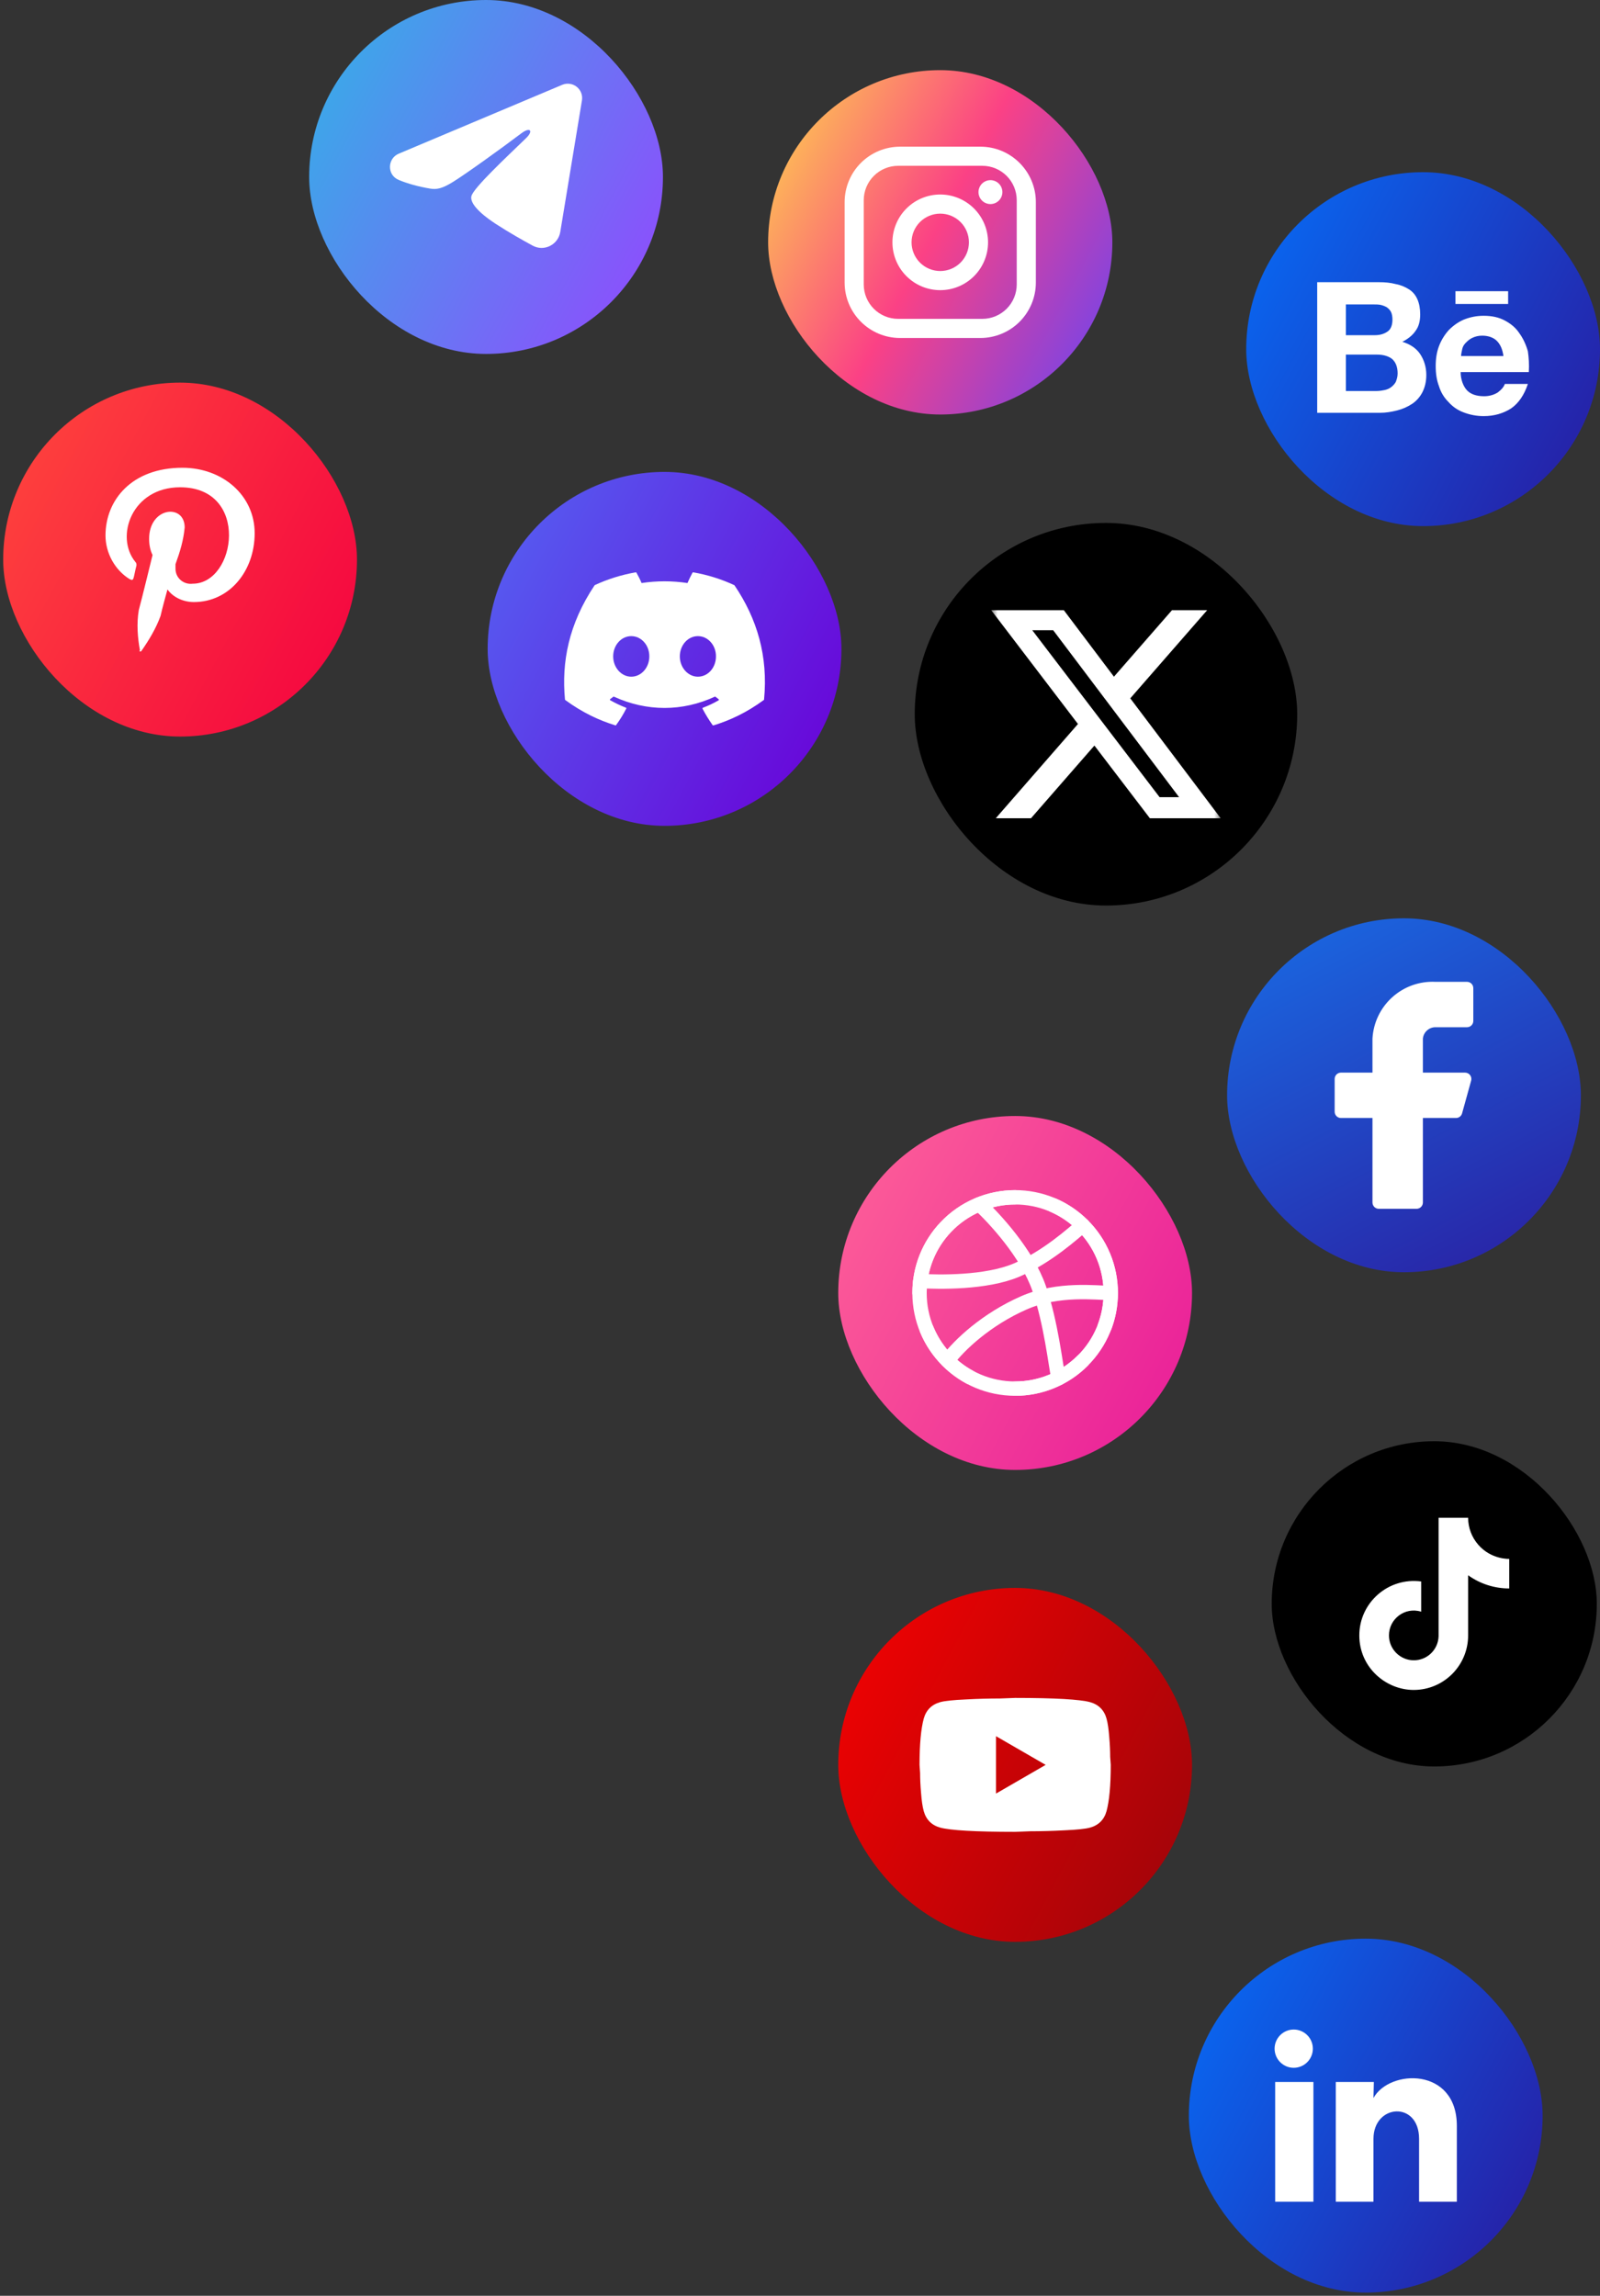 <svg width="251" height="360" viewBox="0 0 251 360" fill="none" xmlns="http://www.w3.org/2000/svg">
<rect x="0" y="0" width="251" height="360" fill="#333333" stroke="none"/>
<rect x="143.5" y="82" width="60" height="60" rx="30" fill="black"/>
<mask id="mask0_0_1" style="mask-type:luminance" maskUnits="userSpaceOnUse" x="155" y="94" width="37" height="36">
<path d="M155.5 94H191.5V130H155.5V94Z" fill="white"/>
</mask>
<g mask="url(#mask0_0_1)">
<path d="M183.85 95.688H189.371L177.311 109.506L191.5 128.314H180.391L171.685 116.91L161.733 128.314H156.207L169.105 113.528L155.5 95.69H166.891L174.75 106.112L183.85 95.688ZM181.909 125.002H184.969L165.22 98.827H161.939L181.909 125.002Z" fill="white"/>
</g>
<rect x="192.5" y="144" width="55.5" height="55.5" rx="27.75" fill="url(#paint0_linear_0_1)"/>
<path d="M231.125 154.95C231.125 154.687 231.021 154.436 230.835 154.25C230.65 154.065 230.399 153.961 230.136 153.961H225.193C222.704 153.837 220.267 154.703 218.415 156.37C216.562 158.038 215.445 160.37 215.307 162.859V168.197H210.364C210.101 168.197 209.85 168.301 209.665 168.487C209.479 168.672 209.375 168.924 209.375 169.186V174.327C209.375 174.589 209.479 174.84 209.665 175.026C209.85 175.211 210.101 175.315 210.364 175.315H215.307V188.563C215.307 188.825 215.411 189.077 215.596 189.262C215.782 189.448 216.033 189.552 216.295 189.552H222.227C222.489 189.552 222.741 189.448 222.926 189.262C223.112 189.077 223.216 188.825 223.216 188.563V175.315H228.396C228.616 175.319 228.831 175.248 229.006 175.116C229.182 174.983 229.308 174.796 229.365 174.584L230.789 169.443C230.828 169.297 230.833 169.144 230.804 168.995C230.775 168.847 230.712 168.707 230.621 168.587C230.529 168.466 230.411 168.369 230.275 168.301C230.14 168.234 229.991 168.198 229.84 168.197H223.216V162.859C223.265 162.369 223.495 161.916 223.861 161.587C224.226 161.258 224.701 161.077 225.193 161.079H230.136C230.399 161.079 230.65 160.975 230.835 160.79C231.021 160.604 231.125 160.353 231.125 160.09V154.95Z" fill="white"/>
<rect x="199.5" y="226" width="51" height="51" rx="25.5" fill="black"/>
<path d="M231.902 242.23C230.877 241.059 230.312 239.556 230.312 238H225.677V256.6C225.642 257.607 225.217 258.561 224.493 259.26C223.768 259.96 222.8 260.351 221.792 260.35C219.662 260.35 217.892 258.61 217.892 256.45C217.892 253.87 220.382 251.935 222.947 252.73V247.99C217.772 247.3 213.242 251.32 213.242 256.45C213.242 261.445 217.382 265 221.777 265C226.487 265 230.312 261.175 230.312 256.45V247.015C232.192 248.365 234.448 249.089 236.762 249.085V244.45C236.762 244.45 233.942 244.585 231.902 242.23Z" fill="white"/>
<rect x="120.5" y="11" width="54" height="54" rx="27" fill="url(#paint1_linear_0_1)"/>
<path d="M141.2 23H153.8C158.6 23 162.5 26.9 162.5 31.7V44.3C162.5 46.607 161.583 48.82 159.952 50.452C158.32 52.083 156.107 53 153.8 53H141.2C136.4 53 132.5 49.1 132.5 44.3V31.7C132.5 29.393 133.417 27.18 135.048 25.548C136.68 23.917 138.893 23 141.2 23ZM140.9 26C139.468 26 138.094 26.569 137.082 27.582C136.069 28.594 135.5 29.968 135.5 31.4V44.6C135.5 47.585 137.915 50 140.9 50H154.1C155.532 50 156.906 49.431 157.918 48.418C158.931 47.406 159.5 46.032 159.5 44.6V31.4C159.5 28.415 157.085 26 154.1 26H140.9ZM155.375 28.25C155.872 28.25 156.349 28.448 156.701 28.799C157.052 29.151 157.25 29.628 157.25 30.125C157.25 30.622 157.052 31.099 156.701 31.451C156.349 31.802 155.872 32 155.375 32C154.878 32 154.401 31.802 154.049 31.451C153.698 31.099 153.5 30.622 153.5 30.125C153.5 29.628 153.698 29.151 154.049 28.799C154.401 28.448 154.878 28.25 155.375 28.25ZM147.5 30.5C149.489 30.5 151.397 31.29 152.803 32.697C154.21 34.103 155 36.011 155 38C155 39.989 154.21 41.897 152.803 43.303C151.397 44.71 149.489 45.5 147.5 45.5C145.511 45.5 143.603 44.71 142.197 43.303C140.79 41.897 140 39.989 140 38C140 36.011 140.79 34.103 142.197 32.697C143.603 31.29 145.511 30.5 147.5 30.5ZM147.5 33.5C146.307 33.5 145.162 33.974 144.318 34.818C143.474 35.662 143 36.806 143 38C143 39.194 143.474 40.338 144.318 41.182C145.162 42.026 146.307 42.5 147.5 42.5C148.693 42.5 149.838 42.026 150.682 41.182C151.526 40.338 152 39.194 152 38C152 36.806 151.526 35.662 150.682 34.818C149.838 33.974 148.693 33.5 147.5 33.5Z" fill="white"/>
<rect x="76.5" y="74" width="55.5" height="55.5" rx="27.75" fill="url(#paint2_linear_0_1)"/>
<path d="M115.152 91.741C113.157 90.811 110.997 90.136 108.747 89.746C108.708 89.747 108.67 89.763 108.642 89.791C108.372 90.286 108.057 90.931 107.847 91.426C105.461 91.066 103.034 91.066 100.647 91.426C100.437 90.916 100.122 90.286 99.837 89.791C99.822 89.761 99.777 89.746 99.732 89.746C97.482 90.136 95.337 90.811 93.327 91.741C93.312 91.741 93.297 91.756 93.282 91.771C89.202 97.876 88.077 103.816 88.632 109.696C88.632 109.726 88.647 109.756 88.677 109.771C91.377 111.751 93.972 112.951 96.537 113.746C96.582 113.761 96.627 113.746 96.642 113.716C97.242 112.891 97.782 112.021 98.247 111.106C98.277 111.046 98.247 110.986 98.187 110.971C97.332 110.641 96.522 110.251 95.727 109.801C95.667 109.771 95.667 109.681 95.712 109.636C95.877 109.516 96.042 109.381 96.207 109.261C96.237 109.231 96.282 109.231 96.312 109.246C101.472 111.601 107.037 111.601 112.137 109.246C112.167 109.231 112.212 109.231 112.242 109.261C112.407 109.396 112.572 109.516 112.737 109.651C112.797 109.696 112.797 109.786 112.722 109.816C111.942 110.281 111.117 110.656 110.262 110.986C110.202 111.001 110.187 111.076 110.202 111.121C110.682 112.036 111.222 112.906 111.807 113.731C111.852 113.746 111.897 113.761 111.942 113.746C114.522 112.951 117.117 111.751 119.817 109.771C119.847 109.756 119.862 109.726 119.862 109.696C120.522 102.901 118.767 97.006 115.212 91.771C115.197 91.756 115.182 91.741 115.152 91.741ZM99.027 106.111C97.482 106.111 96.192 104.686 96.192 102.931C96.192 101.176 97.452 99.751 99.027 99.751C100.617 99.751 101.877 101.191 101.862 102.931C101.862 104.686 100.602 106.111 99.027 106.111ZM109.482 106.111C107.937 106.111 106.647 104.686 106.647 102.931C106.647 101.176 107.907 99.751 109.482 99.751C111.072 99.751 112.332 101.191 112.317 102.931C112.317 104.686 111.072 106.111 109.482 106.111Z" fill="white"/>
<rect x="195.5" y="27" width="55.5" height="55.5" rx="27.75" fill="url(#paint3_linear_0_1)"/>
<path d="M216.301 44.25C217.26 44.25 218.146 44.325 218.956 44.547C219.768 44.696 220.432 44.992 221.022 45.363C221.613 45.734 222.055 46.254 222.349 46.922C222.645 47.589 222.793 48.407 222.793 49.296C222.793 50.336 222.571 51.225 222.055 51.892C221.613 52.562 220.875 53.154 219.99 53.599C221.244 53.971 222.202 54.639 222.793 55.529C223.384 56.418 223.752 57.532 223.752 58.794C223.752 59.834 223.53 60.723 223.161 61.465C222.793 62.208 222.202 62.876 221.538 63.321C220.816 63.798 220.018 64.149 219.178 64.359C218.293 64.582 217.408 64.731 216.523 64.731H206.637V44.25H216.301ZM215.71 52.56C216.522 52.56 217.186 52.338 217.702 51.968C218.218 51.597 218.44 50.928 218.44 50.112C218.44 49.666 218.365 49.221 218.218 48.925C218.071 48.63 217.849 48.405 217.555 48.183C217.255 48.014 216.931 47.889 216.595 47.812C216.226 47.737 215.859 47.737 215.415 47.737H211.137V52.562L215.71 52.56ZM215.932 61.317C216.375 61.317 216.817 61.242 217.186 61.169C217.555 61.093 217.924 60.947 218.218 60.723C218.518 60.505 218.769 60.227 218.956 59.907C219.103 59.536 219.252 59.091 219.252 58.572C219.252 57.532 218.956 56.79 218.367 56.271C217.776 55.825 216.964 55.603 216.006 55.603H211.137V61.319L215.932 61.317ZM230.17 61.242C230.76 61.836 231.645 62.133 232.825 62.133C233.637 62.133 234.375 61.911 234.964 61.541C235.555 61.094 235.924 60.649 236.071 60.204H239.686C239.095 61.984 238.21 63.246 237.031 64.062C235.849 64.805 234.448 65.25 232.752 65.25C231.666 65.252 230.59 65.05 229.579 64.656C228.669 64.317 227.857 63.756 227.218 63.024C226.532 62.342 226.025 61.5 225.744 60.575C225.375 59.61 225.226 58.572 225.226 57.384C225.226 56.271 225.375 55.233 225.744 54.267C226.098 53.336 226.623 52.481 227.293 51.744C227.956 51.077 228.768 50.484 229.653 50.112C230.638 49.717 231.69 49.515 232.752 49.518C234.006 49.518 235.113 49.742 236.071 50.261C237.031 50.779 237.768 51.373 238.357 52.264C238.948 53.081 239.392 54.045 239.686 55.084C239.833 56.123 239.907 57.162 239.833 58.349H229.137C229.137 59.536 229.579 60.65 230.17 61.243M234.817 53.453C234.301 52.934 233.49 52.636 232.53 52.636C231.967 52.628 231.41 52.755 230.907 53.007C230.464 53.23 230.17 53.528 229.875 53.825C229.601 54.11 229.422 54.472 229.359 54.862C229.284 55.234 229.21 55.53 229.21 55.827H235.849C235.702 54.714 235.333 53.973 234.817 53.453ZM228.325 45.66H236.587V47.664H228.327L228.325 45.66Z" fill="white"/>
<rect x="186.5" y="304" width="55.5" height="55.5" rx="27.75" fill="url(#paint4_linear_0_1)"/>
<path d="M205.953 321.252C205.953 322.047 205.636 322.81 205.073 323.372C204.51 323.935 203.747 324.25 202.952 324.25C202.156 324.25 201.393 323.933 200.831 323.37C200.268 322.807 199.953 322.044 199.953 321.249C199.954 320.453 200.27 319.69 200.833 319.128C201.396 318.565 202.159 318.25 202.955 318.25C203.75 318.25 204.513 318.567 205.076 319.13C205.638 319.693 205.954 320.456 205.953 321.252ZM206.043 326.472H200.043V345.251H206.043V326.472ZM215.523 326.472H209.553V345.251H215.463V335.397C215.463 329.907 222.618 329.397 222.618 335.397V345.251H228.543V333.357C228.543 324.102 217.953 324.447 215.463 328.992L215.523 326.472Z" fill="white"/>
<rect x="131.5" y="249" width="55.5" height="55.5" rx="27.75" fill="url(#paint5_linear_0_1)"/>
<path d="M156.25 281.25L164.035 276.75L156.25 272.25V281.25ZM173.59 269.505C173.785 270.21 173.92 271.155 174.01 272.355C174.115 273.555 174.16 274.59 174.16 275.49L174.25 276.75C174.25 280.035 174.01 282.45 173.59 283.995C173.215 285.345 172.345 286.215 170.995 286.59C170.29 286.785 169 286.92 167.02 287.01C165.07 287.115 163.285 287.16 161.635 287.16L159.25 287.25C152.965 287.25 149.05 287.01 147.505 286.59C146.155 286.215 145.285 285.345 144.91 283.995C144.715 283.29 144.58 282.345 144.49 281.145C144.385 279.945 144.34 278.91 144.34 278.01L144.25 276.75C144.25 273.465 144.49 271.05 144.91 269.505C145.285 268.155 146.155 267.285 147.505 266.91C148.21 266.715 149.5 266.58 151.48 266.49C153.43 266.385 155.215 266.34 156.865 266.34L159.25 266.25C165.535 266.25 169.45 266.49 170.995 266.91C172.345 267.285 173.215 268.155 173.59 269.505Z" fill="white"/>
<rect x="131.5" y="175" width="55.5" height="55.5" rx="27.75" fill="url(#paint6_linear_0_1)"/>
<path d="M174.25 202.75C174.252 204.726 173.863 206.682 173.105 208.507C172.347 210.331 171.235 211.988 169.833 213.38C168.443 214.768 166.792 215.868 164.976 216.618C163.161 217.368 161.215 217.752 159.25 217.75C150.966 217.75 144.25 211.035 144.25 202.75C144.245 198.904 145.722 195.204 148.375 192.419C149.775 190.942 151.461 189.766 153.331 188.963C155.201 188.16 157.215 187.747 159.25 187.75C161.215 187.748 163.161 188.132 164.976 188.882C166.792 189.632 168.443 190.732 169.833 192.12C171.235 193.512 172.347 195.169 173.105 196.993C173.863 198.818 174.252 200.774 174.25 202.75Z" stroke="white" stroke-width="2.25" stroke-linecap="round" stroke-linejoin="round"/>
<path d="M174.251 202.75C172.063 202.75 166.025 201.925 160.621 204.297C154.751 206.875 150.501 210.874 148.648 213.36" stroke="white" stroke-width="2.25" stroke-linecap="round" stroke-linejoin="round"/>
<path d="M153.625 188.84C155.973 191.007 161.095 196.523 163 201.999C164.905 207.476 165.61 214.209 166.045 216.126" stroke="white" stroke-width="2.25" stroke-linecap="round" stroke-linejoin="round"/>
<path d="M144.367 200.876C147.201 201.047 154.701 201.201 159.501 199.151C164.301 197.101 168.432 193.331 169.848 192.135M145.377 208.461C146.699 211.66 149.082 214.306 152.127 215.954" stroke="white" stroke-width="2.25" stroke-linecap="round" stroke-linejoin="round"/>
<path d="M144.25 202.75C144.245 198.904 145.722 195.204 148.375 192.419C149.775 190.942 151.461 189.766 153.331 188.963C155.201 188.16 157.215 187.747 159.25 187.75M165.25 188.998C166.959 189.745 168.513 190.804 169.833 192.12C171.235 193.512 172.347 195.169 173.105 196.993C173.863 198.818 174.252 200.774 174.25 202.75C174.25 204.597 173.916 206.366 173.305 208M159.25 217.75C161.215 217.752 163.161 217.368 164.976 216.618C166.792 215.868 168.443 214.768 169.833 213.38" stroke="white" stroke-width="2.25" stroke-linecap="round" stroke-linejoin="round"/>
<rect x="0.5" y="60" width="55.5" height="55.5" rx="27.75" fill="url(#paint7_linear_0_1)"/>
<path d="M28.611 73.35C20.691 73.35 16.551 78.39 16.551 83.97C16.551 86.67 17.991 89.37 20.331 90.81C21.051 91.17 20.871 90.81 21.411 88.65C21.411 88.47 21.411 88.29 21.231 88.11C17.991 84.15 20.691 76.41 28.251 76.41C39.231 76.41 37.071 91.53 30.231 91.53C28.791 91.71 27.531 90.63 27.531 89.19V88.47C28.251 86.49 28.791 84.69 28.971 82.71C28.971 78.93 23.391 79.47 23.391 84.51C23.391 85.41 23.571 86.31 23.931 87.03C23.931 87.03 22.131 94.41 21.771 95.67C21.411 97.83 21.591 99.99 21.951 101.97C21.771 102.15 21.951 102.15 21.951 102.15H22.131C23.391 100.35 24.471 98.55 25.191 96.57C25.371 95.67 26.271 92.43 26.271 92.43C27.171 93.69 28.791 94.41 30.411 94.41C35.991 94.41 39.951 89.55 39.951 83.61C39.951 77.67 34.911 73.35 28.611 73.35Z" fill="white"/>
<rect x="48.5" width="55.5" height="55.5" rx="27.75" fill="url(#paint8_linear_0_1)"/>
<path fill-rule="evenodd" clip-rule="evenodd" d="M88.201 13.299C88.572 13.143 88.978 13.089 89.376 13.143C89.775 13.197 90.151 13.357 90.467 13.606C90.783 13.855 91.026 14.184 91.172 14.559C91.317 14.934 91.359 15.341 91.294 15.738L87.892 36.374C87.562 38.364 85.378 39.506 83.553 38.514C82.026 37.685 79.758 36.407 77.718 35.073C76.698 34.406 73.573 32.268 73.957 30.747C74.287 29.447 79.537 24.56 82.537 21.654C83.715 20.513 83.178 19.854 81.787 20.904C78.334 23.511 72.79 27.476 70.957 28.592C69.34 29.576 68.497 29.744 67.489 29.576C65.65 29.27 63.945 28.796 62.553 28.218C60.672 27.438 60.763 24.852 62.551 24.099L88.201 13.299Z" fill="white"/>
<defs>
<linearGradient id="paint0_linear_0_1" x1="205.142" y1="144" x2="234.433" y2="199.5" gradientUnits="userSpaceOnUse">
<stop stop-color="#1A66E0"/>
<stop offset="1" stop-color="#2924A6"/>
</linearGradient>
<linearGradient id="paint1_linear_0_1" x1="120.5" y1="20.511" x2="174.5" y2="49.352" gradientUnits="userSpaceOnUse">
<stop stop-color="#FDC652"/>
<stop offset="0.5" stop-color="#FB4185"/>
<stop offset="1" stop-color="#8043E1"/>
</linearGradient>
<linearGradient id="paint2_linear_0_1" x1="76.5" y1="83.776" x2="132" y2="113.418" gradientUnits="userSpaceOnUse">
<stop stop-color="#555EF1"/>
<stop offset="1" stop-color="#6807D9"/>
</linearGradient>
<linearGradient id="paint3_linear_0_1" x1="195.5" y1="36.776" x2="251" y2="66.418" gradientUnits="userSpaceOnUse">
<stop stop-color="#0868F2"/>
<stop offset="1" stop-color="#2621A7"/>
</linearGradient>
<linearGradient id="paint4_linear_0_1" x1="186.5" y1="313.776" x2="242" y2="343.418" gradientUnits="userSpaceOnUse">
<stop stop-color="#0868F2"/>
<stop offset="1" stop-color="#2621A7"/>
</linearGradient>
<linearGradient id="paint5_linear_0_1" x1="131.5" y1="258.776" x2="187" y2="288.418" gradientUnits="userSpaceOnUse">
<stop stop-color="#F00202"/>
<stop offset="1" stop-color="#A40409"/>
</linearGradient>
<linearGradient id="paint6_linear_0_1" x1="131.5" y1="184.776" x2="187" y2="214.418" gradientUnits="userSpaceOnUse">
<stop stop-color="#FD5E98"/>
<stop offset="1" stop-color="#EA2299"/>
</linearGradient>
<linearGradient id="paint7_linear_0_1" x1="0.5" y1="69.776" x2="56" y2="99.418" gradientUnits="userSpaceOnUse">
<stop stop-color="#FE433D"/>
<stop offset="1" stop-color="#F50840"/>
</linearGradient>
<linearGradient id="paint8_linear_0_1" x1="48.5" y1="9.776" x2="104" y2="39.418" gradientUnits="userSpaceOnUse">
<stop stop-color="#38ACE8"/>
<stop offset="1" stop-color="#8B50FC"/>
</linearGradient>
</defs>
</svg>
